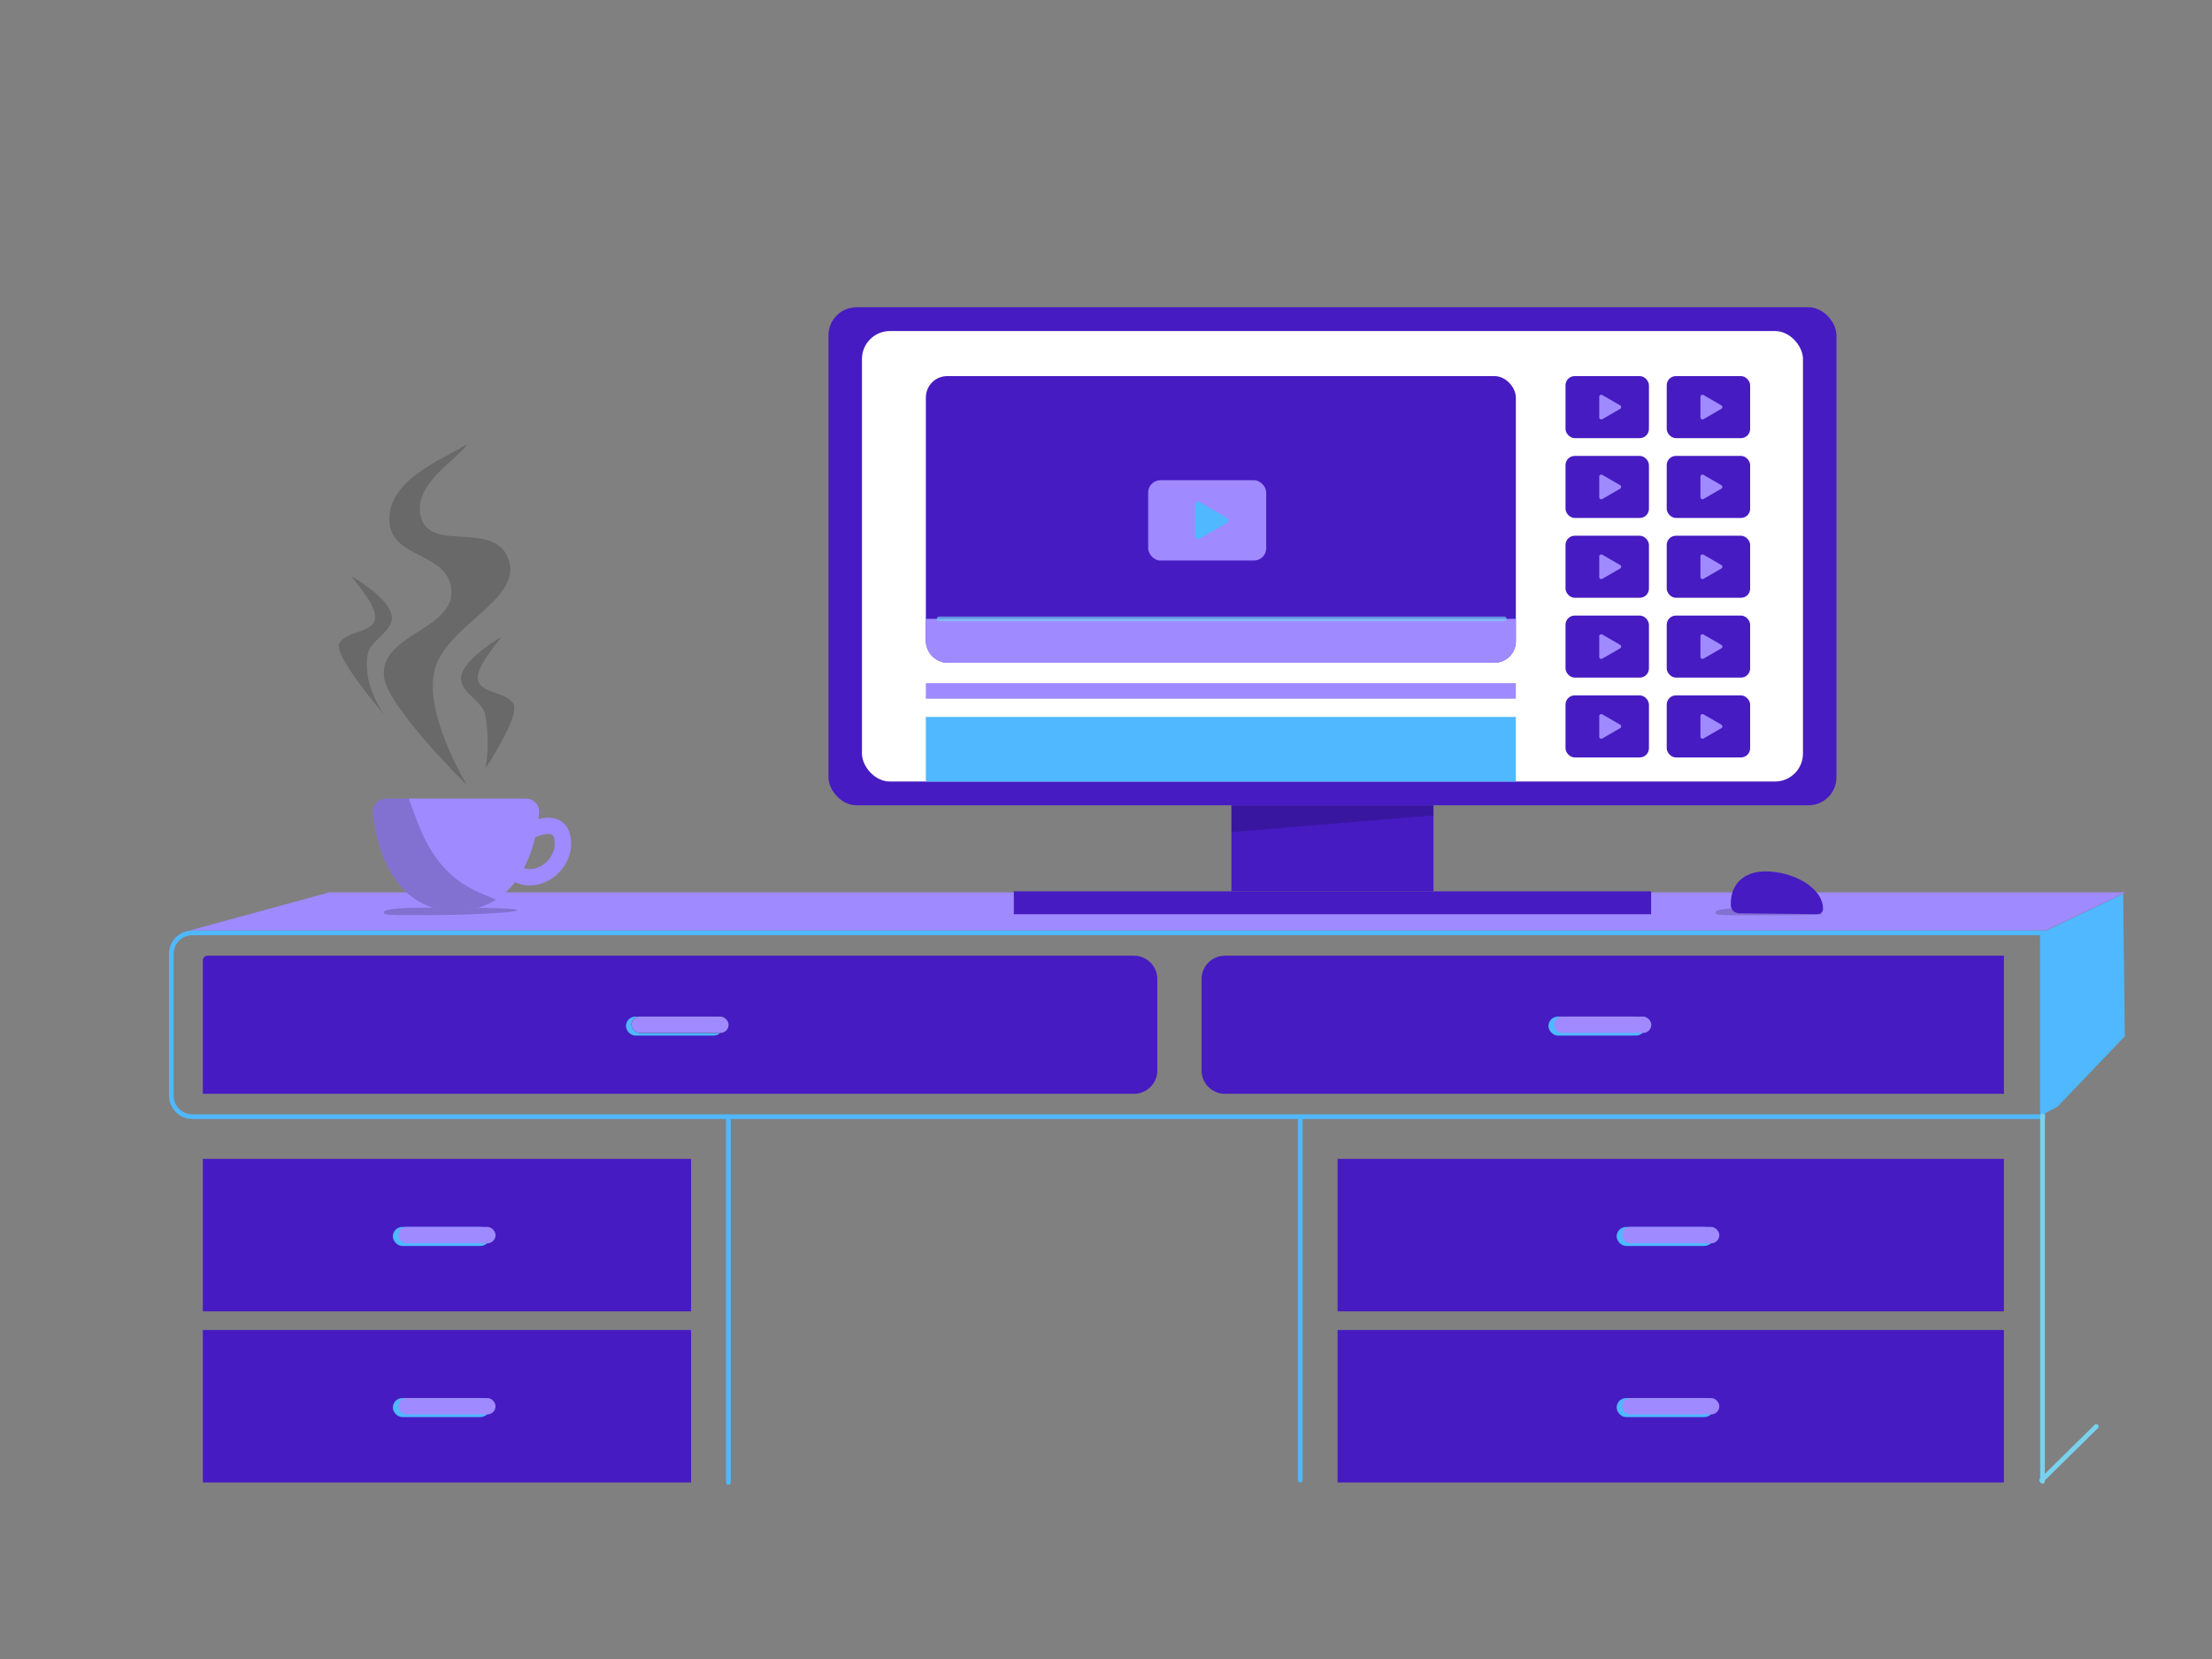 <svg width="200" height="150" viewBox="0 0 800 600" fill="none" xmlns="http://www.w3.org/2000/svg" data-reactroot="">
<rect x="0" y="0" width="800" height="600" fill="#808080" stroke="none"/>
<path d="M767.875 323.271L738.397 337.37V403.208L744.016 400.35L768.466 374.816L767.875 323.271Z" fill="#4fb8ff"></path>
<rect x="73.355" y="419.128" width="176.588" height="55.14" fill="#461bc2"></rect>
<rect x="483.749" y="419.128" width="240.999" height="55.14" fill="#461bc2"></rect>
<path d="M73.355 347.336C73.355 346.405 74.11 345.65 75.041 345.65H410.122C414.779 345.65 418.555 349.425 418.555 354.083V387.152C418.555 391.809 414.779 395.585 410.122 395.585H73.355V347.336Z" fill="#461bc2"></path>
<path d="M119.12 322.727L68.612 336.523H739.876L768.803 322.727L119.12 322.727Z" fill="#9f8aff"></path>
<path fill-rule="evenodd" clip-rule="evenodd" d="M739.66 336.542L69.548 336.542C64.891 336.542 61.115 340.318 61.115 344.975L61.115 396.259C61.115 400.917 64.891 404.692 69.549 404.692H739.66V336.542ZM737.814 338.229H69.548C65.822 338.229 62.802 341.249 62.802 344.975L62.802 396.259C62.802 399.985 65.822 403.006 69.549 403.006H737.814V338.229Z" fill="#4fb8ff"></path>
<path d="M434.555 354.083C434.555 349.425 438.33 345.65 442.988 345.65H724.748V395.585H442.988C438.33 395.585 434.555 391.809 434.555 387.152V354.083Z" fill="#461bc2"></path>
<rect x="560.004" y="367.654" width="35.147" height="6.881" rx="3.44" fill="#4fb8ff"></rect>
<rect x="562.077" y="367.654" width="35.147" height="5.926" rx="2.963" fill="#9f8aff"></rect>
<rect x="226.382" y="367.654" width="35.147" height="6.881" rx="3.44" fill="#4fb8ff"></rect>
<rect x="228.382" y="367.654" width="35.147" height="5.926" rx="2.963" fill="#1C1C1C"></rect>
<rect x="228.382" y="367.654" width="35.147" height="5.926" rx="2.963" fill="#9f8aff"></rect>
<path d="M186.982 329.19C186.982 330.163 167.224 330.976 154.242 330.976C141.259 330.976 138.809 331.008 138.809 330.035C138.809 329.063 141.259 328.274 154.242 328.274C167.224 328.274 186.982 328.218 186.982 329.19Z" fill="black" fill-opacity="0.18"></path>
<path fill-rule="evenodd" clip-rule="evenodd" d="M139.7 288.817C136.9 288.817 134.615 291.091 134.87 293.879C136.281 309.315 144.085 329.423 164.61 329.423C186.296 329.423 193.66 309.316 194.969 293.88C195.206 291.09 192.92 288.817 190.121 288.817H139.7Z" fill="#9f8aff"></path>
<path fill-rule="evenodd" clip-rule="evenodd" d="M192.247 303.479L192.246 303.48L192.244 303.481L192.257 303.474C192.271 303.466 192.297 303.452 192.333 303.433C192.405 303.395 192.519 303.335 192.668 303.261C192.968 303.111 193.404 302.905 193.929 302.688C195.01 302.241 196.323 301.811 197.537 301.672C198.802 301.527 199.468 301.749 199.783 301.995C200.005 302.168 200.648 302.82 200.648 305.172C200.648 307.995 199.024 310.898 196.498 312.686C194.036 314.428 191.015 314.918 188.168 313.456C186.718 312.712 184.939 313.284 184.194 314.734C183.449 316.184 184.021 317.963 185.471 318.708C190.606 321.344 195.975 320.288 199.908 317.504C203.777 314.766 206.552 310.166 206.552 305.172C206.552 301.792 205.595 299.044 203.417 297.343C201.333 295.714 198.799 295.585 196.865 295.807C194.879 296.035 192.993 296.688 191.674 297.232C190.999 297.512 190.435 297.778 190.035 297.978C189.834 298.078 189.673 298.162 189.558 298.223C189.5 298.254 189.454 298.279 189.42 298.297L189.378 298.32L189.364 298.328L189.359 298.331L189.356 298.332C189.355 298.333 189.355 298.333 190.802 300.906L189.355 298.333C187.934 299.133 187.43 300.932 188.229 302.353C189.027 303.772 190.824 304.277 192.244 303.481" fill="#9f8aff"></path>
<path d="M140.931 189.484C139.091 173.864 160.246 166.109 168.99 160.59C165.679 166.109 149.336 174.88 152.137 186.683C155.211 199.634 177.093 188.869 183.21 200.691C191.202 216.138 161.593 225.398 157.219 242.231C153.062 258.232 168.99 284.071 168.99 284.071C168.99 284.071 140.193 255.87 138.894 244.752C137.054 229.005 165.809 227.771 163.089 212.152C160.965 199.956 142.379 201.778 140.931 189.484Z" fill="black" fill-opacity="0.18"></path>
<path d="M166.767 245.981C166.042 239.825 177.91 232.454 181.356 230.28C180.051 232.454 171.773 241.33 172.877 245.981C174.088 251.084 183.322 250.006 185.733 254.664C188.027 259.1 175.52 278.007 175.52 278.007C175.52 278.007 177.5 269.992 175.52 258.624C174.683 253.819 167.337 250.825 166.767 245.981Z" fill="black" fill-opacity="0.18"></path>
<path d="M141.695 224.026C142.42 217.87 130.552 210.499 127.106 208.325C128.411 210.499 136.689 219.375 135.585 224.026C134.374 229.129 125.14 228.051 122.73 232.709C120.435 237.145 139.114 258.625 139.114 258.625C139.114 258.625 130.962 248.037 132.942 236.669C133.779 231.864 141.125 228.87 141.695 224.026Z" fill="black" fill-opacity="0.18"></path>
<rect x="445.363" y="291.245" width="73.08" height="31.116" fill="#461bc2"></rect>
<path d="M445.363 291.245H518.444V294.885L445.363 300.94V291.245Z" fill="black" fill-opacity="0.18"></path>
<rect x="366.655" y="322.361" width="230.495" height="8.281" fill="#461bc2"></rect>
<rect x="299.629" y="111.131" width="364.548" height="180.113" rx="10.12" fill="#461bc2"></rect>
<rect x="311.737" y="119.725" width="340.33" height="162.926" rx="10.12" fill="white"></rect>
<rect x="334.851" y="136.019" width="213.376" height="103.647" rx="7.732" fill="#461bc2"></rect>
<path fill-rule="evenodd" clip-rule="evenodd" d="M548.227 223.811V231.934C548.227 236.204 544.765 239.666 540.495 239.666H342.583C338.312 239.666 334.851 236.204 334.851 231.934V223.811H548.227Z" fill="#9f8aff"></path>
<rect x="415.246" y="173.682" width="42.699" height="29.036" rx="4.431" fill="#9f8aff"></rect>
<path d="M443.691 187.261C444.414 187.678 444.414 188.722 443.691 189.139L433.862 194.814C433.139 195.231 432.236 194.709 432.236 193.874L432.236 182.526C432.236 181.691 433.139 181.169 433.862 181.586L443.691 187.261Z" fill="#4fb8ff"></path>
<rect x="334.851" y="247.078" width="213.377" height="5.621" fill="#9f8aff"></rect>
<rect x="334.851" y="259.287" width="213.377" height="23.364" fill="#4fb8ff"></rect>
<rect x="566.191" y="136.019" width="30.17" height="22.438" rx="3.314" fill="#461bc2"></rect>
<rect x="602.794" y="136.019" width="30.17" height="22.438" rx="3.314" fill="#461bc2"></rect>
<rect x="566.191" y="164.888" width="30.17" height="22.438" rx="3.314" fill="#461bc2"></rect>
<rect x="602.794" y="164.888" width="30.17" height="22.438" rx="3.314" fill="#461bc2"></rect>
<rect x="566.191" y="193.758" width="30.17" height="22.438" rx="3.314" fill="#461bc2"></rect>
<rect x="602.794" y="193.758" width="30.17" height="22.438" rx="3.314" fill="#461bc2"></rect>
<rect x="566.191" y="222.627" width="30.17" height="22.438" rx="3.314" fill="#461bc2"></rect>
<rect x="602.794" y="222.627" width="30.17" height="22.438" rx="3.314" fill="#461bc2"></rect>
<rect x="566.191" y="251.497" width="30.17" height="22.438" rx="3.314" fill="#461bc2"></rect>
<rect x="602.794" y="251.497" width="30.17" height="22.438" rx="3.314" fill="#461bc2"></rect>
<path d="M585.973 146.616C586.452 146.892 586.452 147.583 585.973 147.859L579.467 151.616C578.989 151.892 578.39 151.547 578.39 150.994L578.39 143.482C578.39 142.929 578.989 142.584 579.467 142.86L585.973 146.616Z" fill="#9f8aff"></path>
<path d="M622.575 146.616C623.053 146.892 623.053 147.583 622.575 147.859L616.069 151.616C615.59 151.892 614.992 151.547 614.992 150.994L614.992 143.482C614.992 142.929 615.59 142.584 616.069 142.86L622.575 146.616Z" fill="#9f8aff"></path>
<path d="M585.973 175.486C586.452 175.762 586.452 176.453 585.973 176.729L579.467 180.485C578.989 180.762 578.39 180.416 578.39 179.864L578.39 172.351C578.39 171.799 578.989 171.453 579.467 171.73L585.973 175.486Z" fill="#9f8aff"></path>
<path d="M622.575 175.486C623.053 175.762 623.053 176.453 622.575 176.729L616.069 180.485C615.59 180.762 614.992 180.416 614.992 179.864L614.992 172.351C614.992 171.799 615.59 171.453 616.069 171.73L622.575 175.486Z" fill="#9f8aff"></path>
<path d="M585.973 204.355C586.452 204.632 586.452 205.322 585.973 205.599L579.467 209.355C578.989 209.631 578.39 209.286 578.39 208.733L578.39 201.221C578.39 200.668 578.989 200.323 579.467 200.599L585.973 204.355Z" fill="#9f8aff"></path>
<path d="M622.575 204.355C623.053 204.632 623.053 205.322 622.575 205.599L616.069 209.355C615.59 209.631 614.992 209.286 614.992 208.733L614.992 201.221C614.992 200.668 615.59 200.323 616.069 200.599L622.575 204.355Z" fill="#9f8aff"></path>
<path d="M585.973 233.226C586.452 233.502 586.452 234.193 585.973 234.469L579.467 238.225C578.989 238.501 578.39 238.156 578.39 237.603L578.39 230.091C578.39 229.538 578.989 229.193 579.467 229.469L585.973 233.226Z" fill="#9f8aff"></path>
<path d="M622.575 233.226C623.053 233.502 623.053 234.193 622.575 234.469L616.069 238.225C615.59 238.501 614.992 238.156 614.992 237.603L614.992 230.091C614.992 229.538 615.59 229.193 616.069 229.469L622.575 233.226Z" fill="#9f8aff"></path>
<path d="M585.973 262.095C586.452 262.371 586.452 263.062 585.973 263.338L579.467 267.095C578.989 267.371 578.39 267.026 578.39 266.473L578.39 258.961C578.39 258.408 578.989 258.063 579.467 258.339L585.973 262.095Z" fill="#9f8aff"></path>
<path d="M622.575 262.095C623.053 262.371 623.053 263.062 622.575 263.338L616.069 267.094C615.59 267.371 614.992 267.025 614.992 266.473L614.992 258.96C614.992 258.408 615.59 258.062 616.069 258.338L622.575 262.095Z" fill="#9f8aff"></path>
<g opacity="0.65">
<path d="M339.637 223.811L544.051 223.811" stroke="#78D2EE" stroke-width="1.687" stroke-linecap="round"></path>
</g>
<path d="M148.854 291.585C151.877 299.999 155.248 309.38 163.635 316.781C168.203 320.812 173.581 322.99 178.256 324.883C178.657 325.045 179.053 325.206 179.442 325.365C175.47 327.898 170.583 329.423 164.61 329.423C144.085 329.423 136.281 309.315 134.87 293.879C134.615 291.091 136.9 288.817 139.7 288.817H147.851C148.185 289.725 148.517 290.649 148.854 291.585Z" fill="black" fill-opacity="0.18"></path>
<path d="M659.016 330.507C659.12 331.015 648.802 331.015 635.82 331.015C622.837 331.015 620.387 331.046 620.387 330.074C620.387 329.101 622.837 328.313 635.82 328.313C648.802 328.313 658.677 328.848 659.016 330.507Z" fill="black" fill-opacity="0.18"></path>
<path fill-rule="evenodd" clip-rule="evenodd" d="M629.08 330.317C627.472 330.3 626.059 329.148 625.986 327.541C625.628 319.645 630.836 315.15 638.499 315.15C648.752 315.15 659.327 321.161 659.327 328.733C659.327 329.844 658.339 330.633 657.229 330.621L629.08 330.317Z" fill="#461bc2"></path>
<path fill-rule="evenodd" clip-rule="evenodd" d="M263.436 404.142C263.902 404.142 264.279 404.52 264.279 404.985V536.154C264.279 536.62 263.902 536.998 263.436 536.998C262.97 536.998 262.593 536.62 262.593 536.154V404.985C262.593 404.52 262.97 404.142 263.436 404.142Z" fill="#4fb8ff"></path>
<path fill-rule="evenodd" clip-rule="evenodd" d="M470.256 403.335C470.722 403.335 471.1 403.712 471.1 404.178V535.347C471.1 535.813 470.722 536.19 470.256 536.19C469.791 536.19 469.413 535.813 469.413 535.347V404.178C469.413 403.712 469.791 403.335 470.256 403.335Z" fill="#4fb8ff"></path>
<rect x="73.355" y="481.015" width="176.588" height="55.14" fill="#461bc2"></rect>
<rect x="483.749" y="481.015" width="240.999" height="55.14" fill="#461bc2"></rect>
<rect x="142.075" y="443.735" width="35.147" height="6.881" rx="3.44" fill="#4fb8ff"></rect>
<rect x="142.075" y="505.621" width="35.147" height="6.881" rx="3.44" fill="#4fb8ff"></rect>
<rect x="584.675" y="443.735" width="35.147" height="6.881" rx="3.44" fill="#4fb8ff"></rect>
<rect x="584.675" y="505.621" width="35.147" height="6.881" rx="3.44" fill="#4fb8ff"></rect>
<rect x="586.675" y="505.621" width="35.147" height="5.926" rx="2.963" fill="#9f8aff"></rect>
<path d="M738.705 403.569V535.733" stroke="#78D2EE" stroke-width="1.687" stroke-linecap="round"></path>
<path d="M738.397 535.347L758.152 515.897" stroke="#78D2EE" stroke-width="1.687" stroke-linecap="round"></path>
<rect x="144.075" y="505.621" width="35.147" height="5.926" rx="2.963" fill="#9f8aff"></rect>
<rect x="144.075" y="443.735" width="35.147" height="5.926" rx="2.963" fill="#9f8aff"></rect>
<rect x="586.675" y="443.735" width="35.147" height="5.926" rx="2.963" fill="#9f8aff"></rect>
</svg>
